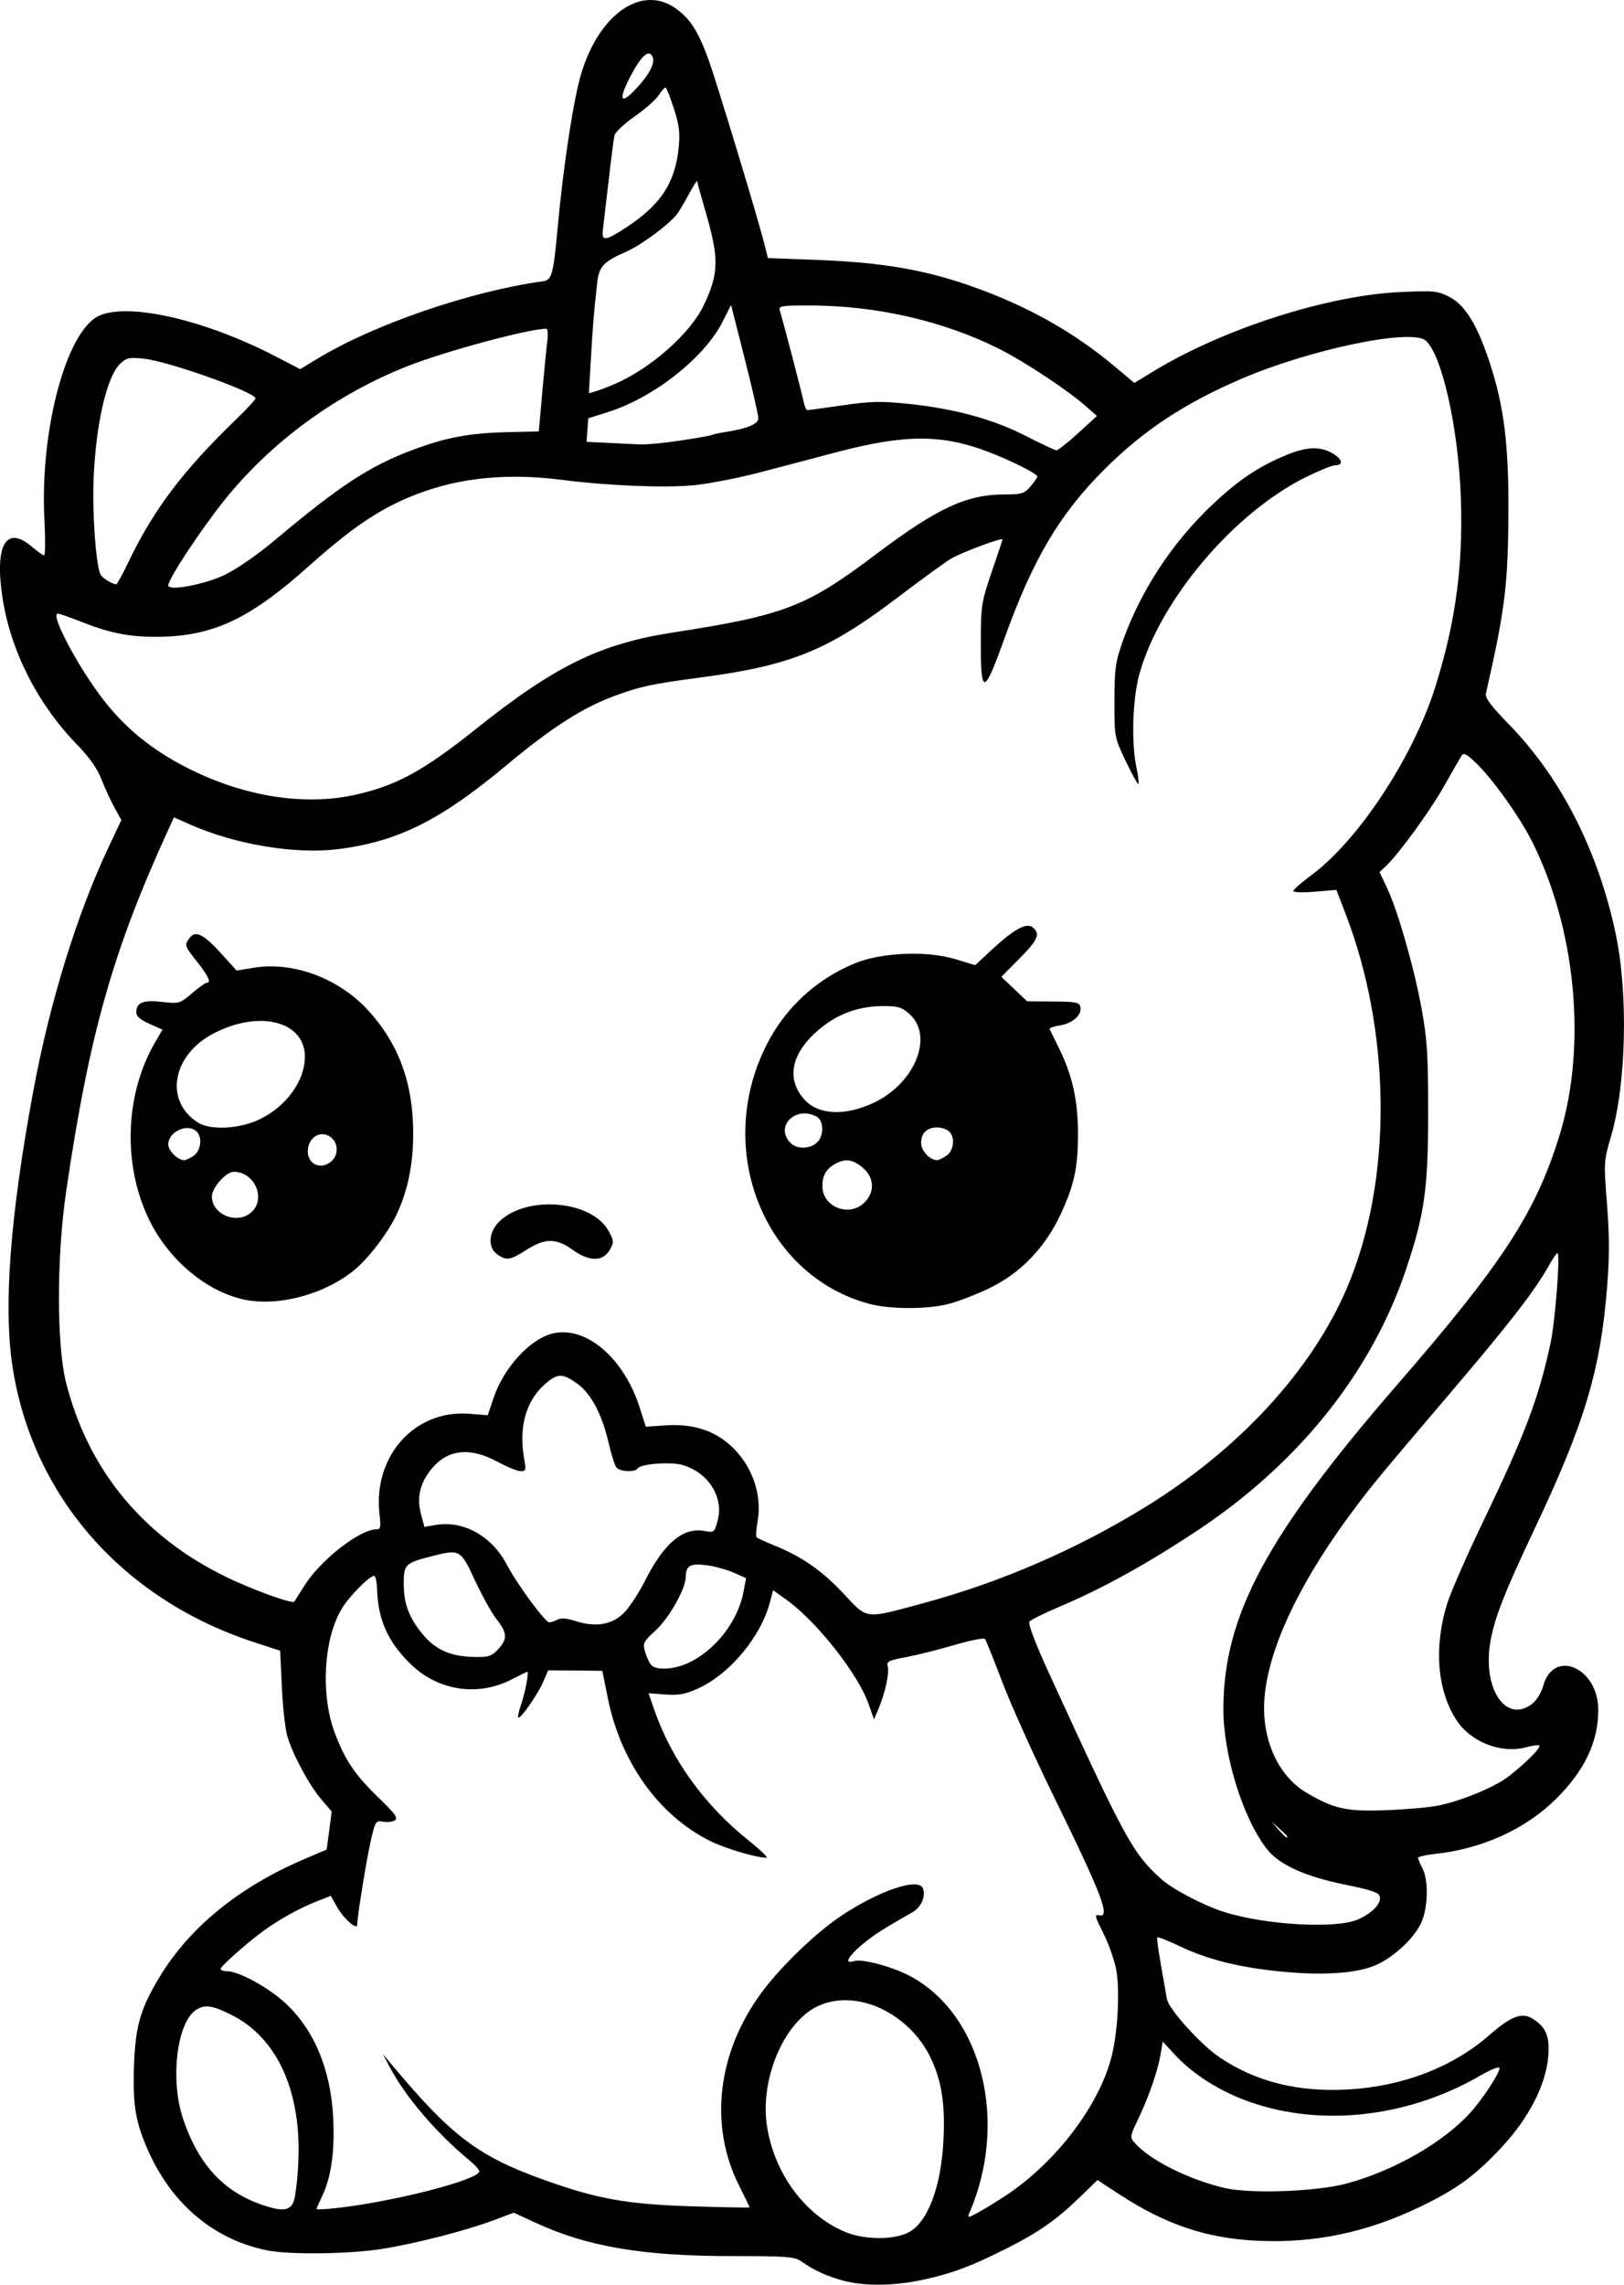 <?xml version="1.0" encoding="UTF-8" standalone="no"?>
<!-- Created with Inkscape (http://www.inkscape.org/) -->

<svg
   width="147.831mm"
   height="207.942mm"
   viewBox="0 0 147.831 207.942"
   version="1.1"
   id="svg1"
   xml:space="preserve"
   xmlns="http://www.w3.org/2000/svg"
   xmlns:svg="http://www.w3.org/2000/svg"><defs
     id="defs1" /><g
     id="layer1"
     transform="translate(-186.233,-527.294)"><path
       style="fill:#000000"
       d="m 262.997,734.868 c -1.484,-0.4 -2.665,-0.94 -3.806,-1.742 -0.632,-0.444 -1.264,-0.494 -6.316,-0.494 -8.137,0 -13.171,-0.854 -17.897,-3.038 l -1.976,-0.913 -1.768,0.666 c -2.518,0.949 -7.152,2.143 -10.203,2.629 -2.951,0.47 -8.337,0.547 -10.402,0.147 -4.752,-0.919 -8.608,-4.073 -10.788,-8.824 -1.261,-2.748 -1.541,-4.339 -1.409,-8.008 0.13,-3.615 0.58,-5.169 2.342,-8.086 2.728,-4.515 7.275,-8.207 13.214,-10.729 l 1.984,-0.843 0.228,-1.731 0.228,-1.731 -0.936,-1.093 c -1.121,-1.31 -2.65,-4.16 -3.115,-5.807 -0.185,-0.655 -0.404,-2.663 -0.488,-4.463 l -0.151,-3.273 -2.312,-0.753 c -12.009,-3.91 -20.248,-13.291 -22.054,-25.113 -0.835,-5.468 -0.22,-13.663 1.878,-25.003 1.501,-8.116 3.987,-16.172 6.877,-22.289 l 1.156,-2.446 -0.625,-1.126 c -0.344,-0.619 -0.879,-1.781 -1.189,-2.581 -0.385,-0.992 -1.097,-2.003 -2.238,-3.175 -3.546,-3.645 -5.994,-8.443 -6.75,-13.229 -0.771,-4.885 0.285,-6.79 2.645,-4.773 0.504,0.431 1.007,0.788 1.119,0.794 0.111,0.006 0.126,-1.448 0.033,-3.23 -0.408,-7.778 1.786,-16.487 4.633,-18.385 2.338,-1.559 9.658,0.002 16.381,3.492 l 2.267,1.177 1.532,-0.93 c 5.176,-3.144 13.925,-6.151 20.587,-7.076 0.793,-0.11 0.93,-0.621 1.326,-4.935 0.519,-5.66 1.452,-11.728 2.157,-14.023 1.669,-5.438 5.547,-8.07 8.617,-5.846 1.265,0.917 1.955,1.973 2.865,4.391 0.679,1.804 4.514,14.423 5.153,16.959 l 0.34,1.349 4.563,0.172 c 5.801,0.219 9.706,0.888 13.983,2.396 5.086,1.794 9.301,4.162 13.108,7.365 l 1.702,1.432 1.737,-1.058 c 6.363,-3.876 15.867,-6.923 22.507,-7.216 3.105,-0.137 3.379,-0.108 4.482,0.472 1.43,0.752 2.554,2.63 3.695,6.174 1.214,3.77 1.646,7.227 1.63,13.025 -0.02,6.936 -0.292,9.172 -2.05,16.873 -0.089,0.39 0.466,1.131 2.112,2.819 4.742,4.861 8.144,11.557 9.723,19.142 1.13,5.428 0.936,13.596 -0.435,18.304 -0.67,2.3 -0.675,2.388 -0.375,6.196 0.224,2.848 0.228,4.815 0.015,7.484 -0.613,7.678 -2.031,12.412 -6.631,22.131 -2.73,5.769 -3.642,8.106 -4.006,10.26 -0.724,4.292 1.453,7.467 3.835,5.592 0.38,-0.299 0.816,-1.009 0.969,-1.578 0.937,-3.481 5.033,-1.704 5.023,2.179 -0.008,2.879 -1.236,5.473 -3.805,8.036 -2.785,2.779 -6.744,4.584 -11.074,5.048 -0.837,0.09 -1.521,0.252 -1.521,0.36 0,0.108 0.178,0.538 0.395,0.955 0.587,1.125 0.511,3.667 -0.151,5.034 -0.715,1.478 -2.734,3.27 -4.37,3.881 -1.78,0.664 -4.694,0.83 -8.342,0.474 -3.791,-0.37 -6.647,-1.081 -9.199,-2.291 -1.076,-0.51 -2.005,-0.879 -2.065,-0.82 -0.089,0.089 0.152,1.652 0.866,5.608 0.168,0.93 3.083,4.16 4.79,5.308 3.316,2.23 7.134,3.184 11.716,2.926 4.946,-0.278 9.499,-2.026 12.808,-4.916 2.035,-1.777 3.026,-2.148 4.011,-1.503 1.211,0.793 1.532,1.594 1.383,3.448 -0.203,2.53 -1.781,5.602 -4.217,8.21 -2.461,2.636 -4.086,3.823 -7.436,5.436 -4.88,2.349 -9.671,3.345 -14.874,3.093 -4.574,-0.222 -8.297,-1.475 -12.458,-4.191 l -2.04,-1.331 -1.615,1.564 c -2.121,2.055 -3.762,3.204 -6.649,4.655 -3.236,1.626 -4.89,2.249 -7.533,2.835 -2.644,0.587 -5.4,0.625 -7.347,0.101 z m 5.882,-4.364 c 1.781,-0.875 3.023,-4.116 3.239,-8.455 0.158,-3.161 -0.155,-5.26 -1.087,-7.294 -1.943,-4.243 -6.886,-6.55 -10.396,-4.852 -3.068,1.485 -5.243,6.66 -4.583,10.908 0.669,4.309 3.454,8.083 7.097,9.615 1.716,0.722 4.346,0.757 5.73,0.077 z m 9.061,-3.482 c 4.484,-3.019 8.333,-8.105 9.471,-12.513 0.571,-2.212 0.779,-6.037 0.431,-7.938 -0.16,-0.873 -0.69,-2.375 -1.179,-3.337 -0.755,-1.487 -0.815,-1.731 -0.402,-1.623 1.104,0.289 0.324,-1.769 -4.088,-10.782 -1.816,-3.711 -3.934,-8.414 -4.705,-10.451 -0.772,-2.037 -1.482,-3.8 -1.579,-3.917 -0.097,-0.117 -1.354,0.135 -2.795,0.559 -1.44,0.424 -3.426,0.921 -4.412,1.104 -1.519,0.281 -1.771,0.404 -1.646,0.799 0.178,0.562 -0.207,2.392 -0.806,3.824 l -0.435,1.042 -0.485,-1.377 c -0.98,-2.784 -4.706,-7.517 -7.492,-9.517 l -1.208,-0.868 -0.301,1.132 c -0.826,3.106 -3.64,6.485 -6.485,7.788 -1.203,0.551 -1.779,0.66 -3.019,0.57 l -1.532,-0.111 0.505,1.47 c 1.564,4.548 4.58,8.723 8.642,11.964 1.065,0.849 1.779,1.542 1.587,1.54 -0.962,-0.011 -3.836,-0.873 -5.193,-1.558 -4.648,-2.346 -8.076,-7.153 -9.251,-12.972 l -0.502,-2.487 -2.462,-0.022 -2.462,-0.022 -0.462,1.059 c -0.512,1.174 -2.082,3.422 -2.263,3.241 -0.064,-0.064 0.046,-0.581 0.244,-1.149 0.367,-1.057 0.744,-3.018 0.58,-3.018 -0.05,0 -0.69,0.311 -1.422,0.691 -3.043,1.579 -6.657,1.05 -9.141,-1.336 -2.097,-2.015 -3.021,-4.041 -3.114,-6.829 -0.023,-0.691 -0.142,-1.257 -0.263,-1.257 -0.444,0 -2.327,1.918 -2.984,3.039 -1.641,2.8 -1.905,7.806 -0.594,11.281 0.932,2.471 1.834,3.802 3.98,5.87 1.499,1.445 1.793,1.853 1.482,2.058 -0.213,0.141 -0.698,0.199 -1.078,0.13 -0.663,-0.121 -0.709,-0.049 -1.127,1.779 -0.388,1.695 -1.225,6.887 -1.225,7.597 0,0.53 -1.231,-0.543 -1.814,-1.581 l -0.591,-1.052 -1.349,0.532 c -1.483,0.584 -3.277,1.578 -4.723,2.616 -1.438,1.032 -3.958,3.261 -3.958,3.501 0,0.118 0.268,0.214 0.595,0.214 1.041,3.7e-4 3.72,1.457 5.247,2.854 2.647,2.421 4.176,6.042 4.403,10.428 0.16,3.09 -0.174,5.472 -1.011,7.206 -0.277,0.573 -0.503,1.091 -0.503,1.15 0,0.06 0.744,0.03 1.654,-0.065 5.158,-0.541 13.163,-2.587 13.163,-3.364 0,-0.139 -0.387,-0.572 -0.86,-0.962 -3.003,-2.474 -5.841,-5.785 -7.262,-8.471 l -0.655,-1.237 0.883,1.055 c 5.402,6.455 7.819,8.269 13.915,10.443 4.775,1.703 7.445,2.174 13.36,2.361 2.874,0.09 5.226,0.132 5.226,0.092 -2.1e-4,-0.04 -0.427,-0.919 -0.948,-1.954 -2.77,-5.501 -2.002,-12.127 2.041,-17.601 1.745,-2.362 4.9,-5.406 7.201,-6.947 3.478,-2.329 7.093,-3.551 7.485,-2.529 0.282,0.734 -0.181,1.751 -1,2.2 -0.447,0.245 -1.508,0.862 -2.357,1.371 -2.481,1.487 -4.427,3.528 -2.901,3.044 0.73,-0.232 3.519,0.525 5.129,1.392 6.538,3.519 8.95,13.295 5.328,21.595 -0.185,0.424 -0.024,0.387 1.081,-0.248 0.714,-0.41 1.8,-1.084 2.412,-1.496 z m -64.977,0.65 c 0.157,-0.4 0.347,-1.978 0.422,-3.506 0.32,-6.487 -1.893,-11.394 -6.082,-13.487 -1.79,-0.894 -2.467,-0.98 -3.274,-0.415 -1.708,1.196 -2.308,6.335 -1.147,9.824 1.378,4.141 3.643,6.634 7.136,7.854 1.87,0.653 2.609,0.585 2.944,-0.27 z m 95.857,-1.646 c 4.3,-1.165 8.762,-3.714 11.221,-6.41 1.128,-1.237 2.69,-3.611 2.69,-4.089 0,-0.194 -0.735,0.094 -1.786,0.7 -6.834,3.94 -15.054,4.731 -21.705,2.089 -2.373,-0.943 -4.572,-2.398 -6.058,-4.01 l -1.105,-1.199 -0.184,1.088 c -0.262,1.553 -1.061,3.886 -2.014,5.881 -0.81,1.696 -0.815,1.729 -0.323,2.285 1.37,1.549 4.937,3.328 8.172,4.077 2.361,0.547 8.379,0.323 11.092,-0.412 z m 1.079,-24.053 c 1.282,-0.589 2.063,-1.414 1.94,-2.051 -0.072,-0.374 -0.721,-0.6 -3.132,-1.09 -3.666,-0.746 -6.005,-1.804 -7.133,-3.228 -2.165,-2.733 -3.978,-8.531 -3.978,-12.718 0,-8.525 3.919,-15.837 15.881,-29.628 9.63,-11.102 12.601,-15.685 14.753,-22.754 2.464,-8.095 1.452,-18.689 -2.545,-26.638 -1.161,-2.309 -3.671,-5.802 -5.195,-7.229 -0.822,-0.769 -1.03,-0.859 -1.234,-0.529 -0.134,0.218 -0.851,1.468 -1.593,2.778 -1.284,2.268 -4.149,6.193 -5.31,7.275 l -0.543,0.506 0.673,1.42 c 0.997,2.106 2.491,7.326 3.165,11.059 0.506,2.802 0.593,4.205 0.589,9.505 -0.004,6.855 -0.331,9.159 -2.006,14.155 -3.146,9.38 -9.769,17.67 -19.016,23.798 -4.59,3.042 -8.55,5.23 -12.529,6.921 -1.472,0.625 -2.712,1.246 -2.756,1.379 -0.093,0.278 0.573,2.013 1.795,4.679 6.962,15.184 7.59,16.34 10.183,18.707 0.991,0.905 3.782,2.381 5.647,2.986 3.801,1.234 10.368,1.604 12.345,0.696 z m -6.482,-7.526 c 0,-0.047 -0.327,-0.375 -0.728,-0.728 l -0.728,-0.641 0.641,0.728 c 0.6,0.68 0.814,0.849 0.814,0.641 z m 13.758,-2.819 c 1.726,-0.361 3.908,-1.187 5.556,-2.104 1.231,-0.684 3.863,-3.122 3.627,-3.359 -0.074,-0.074 -0.615,-0.004 -1.202,0.154 -2.302,0.62 -5.088,-0.486 -6.387,-2.535 -1.723,-2.717 -2.018,-6.613 -0.797,-10.551 0.316,-1.019 1.805,-4.412 3.309,-7.541 3.774,-7.85 5.04,-11.202 6.093,-16.14 0.43,-2.015 0.907,-8.202 0.632,-8.202 -0.083,0 -0.433,0.506 -0.779,1.124 -1.299,2.322 -3.506,5.175 -8.953,11.574 -6.24,7.33 -7.082,8.347 -8.665,10.452 -5.36,7.13 -8.309,13.616 -8.309,18.276 0,3.344 1.489,6.291 3.888,7.697 2.508,1.47 3.596,1.707 7.224,1.576 1.819,-0.066 3.962,-0.257 4.763,-0.424 z m -68.333,-12.961 c 2.468,-1.12 4.571,-3.81 5.071,-6.485 l 0.234,-1.252 -1.162,-0.514 c -0.639,-0.283 -1.769,-0.586 -2.51,-0.674 -1.438,-0.17 -1.814,0.059 -1.822,1.111 -0.008,1.042 -1.518,3.71 -2.726,4.819 -1.127,1.035 -1.198,1.175 -0.977,1.944 0.131,0.456 0.376,0.996 0.546,1.2 0.433,0.522 2.025,0.451 3.347,-0.149 z m -17.27,-1.263 c 0.873,-0.942 0.848,-1.491 -0.127,-2.722 -0.44,-0.555 -1.329,-2.15 -1.976,-3.544 -1.337,-2.881 -1.338,-2.882 -4.232,-2.128 -2.078,0.541 -2.254,0.725 -2.254,2.364 0,1.741 0.38,2.884 1.426,4.285 1.3,1.741 2.691,2.407 5.112,2.447 1.178,0.019 1.476,-0.083 2.051,-0.702 z m 11.419,-3.274 c 0.501,-0.486 1.393,-1.839 1.981,-3.007 1.71,-3.395 3.459,-4.85 5.393,-4.487 0.871,0.163 0.903,0.138 1.198,-0.956 0.567,-2.104 -0.839,-4.344 -3.164,-5.041 -1.093,-0.327 -3.862,-0.12 -4.127,0.31 -0.224,0.362 -1.599,0.3 -1.92,-0.087 -0.152,-0.183 -0.467,-1.165 -0.701,-2.183 -0.608,-2.651 -1.592,-4.522 -2.86,-5.441 -1.347,-0.976 -1.806,-0.971 -2.947,0.031 -1.773,1.557 -2.426,3.991 -1.869,6.963 0.158,0.843 0.116,0.963 -0.341,0.963 -0.287,0 -1.223,-0.379 -2.08,-0.842 -2.747,-1.484 -4.874,-1.119 -6.381,1.095 -0.781,1.147 -0.975,2.329 -0.608,3.695 l 0.302,1.121 1.05,-0.177 c 2.52,-0.426 5.099,1.023 6.462,3.63 0.915,1.749 3.481,5.237 3.853,5.237 0.154,0 0.49,-0.112 0.747,-0.25 0.313,-0.167 0.853,-0.125 1.636,0.128 1.811,0.586 3.291,0.348 4.375,-0.702 z m 27.353,-0.94 c 7.001,-1.893 13.891,-4.881 20.167,-8.745 8.509,-5.239 15.121,-12.422 18.325,-19.906 4.149,-9.694 4.098,-23.149 -0.131,-34.114 l -0.824,-2.137 -1.967,0.166 c -1.111,0.094 -1.959,0.063 -1.949,-0.071 0.01,-0.131 0.754,-0.782 1.654,-1.448 4.307,-3.19 9.313,-10.817 11.3,-17.218 1.838,-5.92 2.512,-10.965 2.292,-17.154 -0.226,-6.348 -1.734,-13.053 -3.213,-14.28 -1.33,-1.104 -10.484,0.798 -16.723,3.474 -5.191,2.227 -8.885,4.659 -12.445,8.197 -4.144,4.117 -6.577,8.227 -9.198,15.541 -1.851,5.163 -2.134,5.167 -2.116,0.03 0.011,-3.108 0.07,-3.48 0.992,-6.174 0.539,-1.576 0.981,-2.909 0.981,-2.961 0,-0.211 -3.813,1.22 -4.717,1.77 -0.534,0.325 -2.757,1.944 -4.94,3.598 -6.281,4.759 -9.638,6.114 -17.838,7.199 -4.363,0.577 -5.413,0.799 -7.694,1.628 -3.011,1.094 -5.772,2.861 -10.074,6.448 -5.912,4.929 -9.82,6.869 -15.194,7.544 -3.914,0.491 -9.353,-0.409 -13.473,-2.231 l -1.493,-0.66 -0.629,1.378 c -4.97,10.895 -7.114,18.532 -9.191,32.731 -0.859,5.872 -0.863,13.907 -0.009,17.297 1.997,7.931 6.957,13.987 14.476,17.677 2.393,1.174 6.143,2.538 6.314,2.296 0.037,-0.053 0.46,-0.722 0.94,-1.486 1.446,-2.304 5.023,-5.093 6.533,-5.093 0.376,0 0.419,-0.2 0.284,-1.334 -0.628,-5.305 3.181,-9.583 8.177,-9.182 l 1.67,0.134 0.537,-1.591 c 0.948,-2.809 3.413,-5.449 5.487,-5.878 2.998,-0.62 6.365,2.288 7.797,6.735 l 0.573,1.779 1.766,-0.126 c 2.376,-0.17 4.337,0.417 5.853,1.752 2.011,1.77 2.999,4.485 2.55,7.011 -0.125,0.706 -0.164,1.348 -0.085,1.427 0.079,0.079 0.807,0.413 1.618,0.743 2.515,1.022 4.332,2.288 6.3,4.389 2.219,2.369 1.844,2.326 7.318,0.845 z m -4.985,-27.227 c -9.6,-2.583 -14.153,-14.052 -9.354,-23.559 1.703,-3.374 4.52,-5.978 8.04,-7.431 2.409,-0.995 6.553,-1.17 9.134,-0.386 l 1.824,0.554 1.515,-1.41 c 2.008,-1.868 3.164,-2.498 3.727,-2.03 0.71,0.589 0.476,1.134 -1.222,2.847 l -1.639,1.654 1.176,1.114 1.176,1.114 2.376,0.017 c 2.081,0.015 2.388,0.077 2.471,0.5 0.142,0.725 -0.707,1.489 -1.859,1.673 -0.563,0.09 -0.99,0.237 -0.948,0.327 0.042,0.09 0.46,0.947 0.929,1.906 1.148,2.347 1.652,4.648 1.657,7.57 0.005,3.102 -0.339,4.717 -1.568,7.365 -1.412,3.042 -3.655,5.377 -6.474,6.738 -1.177,0.568 -2.85,1.217 -3.717,1.442 -1.945,0.504 -5.359,0.501 -7.245,-0.006 z m -0.427,-9.23 c 0.956,-0.956 0.887,-2.278 -0.165,-3.163 -0.889,-0.748 -1.555,-0.851 -2.444,-0.377 -0.863,0.46 -1.222,1.048 -1.231,2.019 -0.019,1.94 2.445,2.916 3.84,1.521 z m 7.47,-4.26 c 0.687,-0.481 0.794,-1.734 0.19,-2.235 -0.219,-0.182 -0.695,-0.33 -1.058,-0.33 -0.914,0 -1.455,0.523 -1.455,1.406 0,0.716 0.792,1.57 1.455,1.57 0.154,0 0.544,-0.185 0.867,-0.412 z m -11.649,-1.362 c 0.507,-0.681 0.409,-1.87 -0.181,-2.186 -1.93,-1.033 -3.855,0.915 -2.371,2.4 0.646,0.646 1.995,0.533 2.552,-0.214 z m 5.014,-3.448 c 3.759,-1.772 5.491,-6.062 3.259,-8.074 -0.685,-0.617 -1.04,-0.728 -2.342,-0.728 -2.087,0 -3.888,0.59 -5.462,1.788 -2.89,2.201 -3.558,4.714 -1.783,6.701 1.276,1.428 3.705,1.548 6.328,0.312 z m -57.838,17.785 c -3.28,-0.921 -6.405,-3.657 -8.092,-7.085 -2.465,-5.007 -2.25,-11.484 0.539,-16.243 l 0.653,-1.114 -1.194,-0.528 c -0.822,-0.363 -1.194,-0.688 -1.194,-1.04 0,-0.899 0.62,-1.152 2.347,-0.956 1.558,0.176 1.619,0.159 2.714,-0.778 0.616,-0.527 1.218,-0.959 1.337,-0.959 0.447,0 0.186,-0.584 -0.841,-1.884 -1.186,-1.5 -1.196,-1.531 -0.707,-2.199 0.525,-0.718 1.282,-0.344 2.882,1.423 l 1.398,1.543 1.587,-0.258 c 3.572,-0.58 7.714,0.964 10.373,3.867 2.783,3.039 4.1,6.602 4.114,11.133 0.009,2.756 -0.432,5.04 -1.393,7.212 -0.85,1.921 -2.838,4.494 -4.312,5.581 -2.987,2.202 -7.17,3.137 -10.21,2.284 z m 1.213,-7.846 c 1.331,-1.25 0.251,-3.658 -1.64,-3.658 -0.69,0 -1.981,1.461 -1.981,2.241 0,1.685 2.355,2.607 3.621,1.417 z m 7.272,-4.625 c 0.594,-0.537 0.626,-1.499 0.068,-2.057 -0.898,-0.898 -2.23,-0.195 -2.23,1.177 0,1.201 1.247,1.708 2.162,0.879 z m -12.54,-0.503 c 0.648,-0.454 0.797,-1.655 0.271,-2.181 -0.813,-0.813 -2.593,-0.014 -2.593,1.164 0,0.579 0.866,1.429 1.455,1.429 0.154,0 0.544,-0.185 0.867,-0.412 z m 5.974,-3.298 c 2.429,-1.15 4.139,-3.504 4.139,-5.698 0,-3.227 -4.116,-4.292 -8.28,-2.143 -3.809,1.966 -4.556,6.171 -1.446,8.132 1.14,0.719 3.742,0.584 5.587,-0.29 z m 21.66,12.294 c -0.915,-0.641 -0.804,-2.085 0.235,-3.055 2.532,-2.366 8.341,-1.847 9.869,0.882 0.511,0.912 0.522,1.042 0.148,1.72 -0.618,1.117 -1.862,1.132 -3.383,0.04 -1.521,-1.092 -2.532,-1.091 -4.241,0.006 -1.452,0.932 -1.802,0.986 -2.628,0.408 z M 288.71,596.571 c -1.034,-2.181 -1.035,-2.188 -1.029,-5.491 0.005,-2.946 0.088,-3.539 0.754,-5.424 1.617,-4.575 4.496,-8.967 8.128,-12.402 2.399,-2.268 4.247,-3.509 6.775,-4.549 1.884,-0.775 3.117,-0.806 4.26,-0.11 0.872,0.531 0.932,1.053 0.123,1.053 -0.235,0 -1.389,0.471 -2.564,1.048 -6.6,3.237 -13.365,11.237 -15.219,17.997 -0.614,2.24 -0.733,6.235 -0.252,8.477 0.16,0.745 0.239,1.406 0.175,1.469 -0.063,0.063 -0.581,-0.868 -1.15,-2.069 z m -70.356,3.105 c 3.85,-0.812 6.342,-2.154 11.196,-6.03 7.178,-5.732 11.303,-7.754 17.908,-8.778 10.215,-1.584 12.153,-2.33 18.515,-7.127 5.58,-4.208 8.247,-5.446 11.731,-5.446 1.534,0 1.771,-0.074 2.333,-0.728 0.344,-0.4 0.626,-0.804 0.626,-0.898 4.8e-4,-0.251 -2.377,-1.451 -4.43,-2.236 -4.257,-1.628 -7.607,-1.625 -13.826,0.012 -1.819,0.479 -4.925,1.296 -6.902,1.817 -1.977,0.521 -4.716,1.058 -6.085,1.195 -2.605,0.26 -7.854,0.048 -12.015,-0.485 -4.903,-0.628 -9.175,-0.224 -13.063,1.235 -3.326,1.248 -5.887,2.94 -9.956,6.577 -5.494,4.911 -8.829,6.459 -13.944,6.47 -2.468,0.006 -4.22,-0.344 -6.767,-1.351 -1.059,-0.419 -2.039,-0.761 -2.179,-0.761 -0.75,0 1.936,5.038 4.255,7.982 2.109,2.677 4.649,4.672 8.041,6.314 4.898,2.371 10.122,3.174 14.562,2.238 z m -11.642,-20.072 c 1.079,-0.517 2.987,-1.842 4.573,-3.174 5.88,-4.943 8.606,-6.725 12.519,-8.188 3.079,-1.151 5.133,-1.533 8.702,-1.617 l 2.775,-0.066 0.314,-3.548 c 0.173,-1.952 0.38,-4.054 0.461,-4.673 0.081,-0.618 0.039,-1.124 -0.093,-1.124 -1.601,0 -9.25,2.065 -12.677,3.422 -6.495,2.572 -12.394,6.897 -16.63,12.19 -2.182,2.727 -5.103,7.162 -5.103,7.748 0,0.547 3.281,-0.069 5.159,-0.969 z m -8.852,-1.024 c 2.325,-4.872 4.971,-8.389 9.882,-13.134 0.961,-0.929 1.748,-1.781 1.748,-1.894 0,-0.555 -7.91,-3.372 -10.128,-3.608 -1.354,-0.144 -1.603,-0.093 -2.174,0.443 -1.227,1.152 -2.217,5.407 -2.432,10.452 -0.13,3.055 0.183,7.604 0.599,8.687 0.123,0.321 0.997,0.897 1.447,0.953 0.079,0.01 0.555,-0.844 1.058,-1.898 z m 86.507,-11.853 1.72,-1.576 -1.058,-0.929 c -1.624,-1.426 -5.568,-4.032 -7.791,-5.15 -5.131,-2.579 -11.237,-3.976 -17.381,-3.976 -2.522,0 -2.764,0.043 -2.636,0.463 0.321,1.056 1.979,7.408 2.142,8.202 0.097,0.473 0.256,0.861 0.354,0.862 0.098,10e-4 1.547,-0.196 3.22,-0.438 2.58,-0.373 3.49,-0.393 5.987,-0.134 4.192,0.435 7.718,1.398 10.682,2.916 1.382,0.708 2.633,1.298 2.778,1.311 0.146,0.013 1.038,-0.686 1.984,-1.552 z m -36.212,0.667 c 1.473,-0.221 2.752,-0.448 2.843,-0.503 0.09,-0.055 0.64,-0.176 1.222,-0.268 2.075,-0.328 3.044,-0.734 3.044,-1.274 0,-0.281 -0.559,-2.713 -1.241,-5.405 l -1.241,-4.894 -0.78,1.544 c -1.636,3.237 -6.25,6.881 -10.36,8.181 l -1.856,0.587 -0.081,1.073 -0.081,1.073 1.933,0.092 c 1.063,0.05 2.38,0.115 2.927,0.144 0.547,0.029 2.199,-0.128 3.672,-0.35 z m -5.965,-5.149 c 3.31,-1.429 6.921,-4.634 8.129,-7.216 1.378,-2.943 1.387,-4.205 0.065,-8.735 -0.372,-1.276 -0.683,-2.407 -0.69,-2.514 -0.007,-0.107 -0.334,0.409 -0.728,1.146 -0.393,0.737 -0.894,1.578 -1.112,1.868 -0.659,0.875 -3.23,2.79 -4.498,3.35 -2.213,0.977 -2.593,1.377 -2.762,2.906 -0.316,2.863 -0.384,3.676 -0.568,6.819 l -0.189,3.225 0.635,-0.191 c 0.349,-0.105 1.121,-0.401 1.716,-0.658 z m 1.06,-14.259 c 3.112,-2.04 4.431,-4.039 4.755,-7.202 0.145,-1.416 0.066,-2.071 -0.436,-3.63 -0.337,-1.046 -0.678,-1.902 -0.759,-1.901 -0.081,4.2e-4 -0.368,0.332 -0.64,0.738 -0.272,0.405 -1.256,1.268 -2.187,1.917 -0.931,0.649 -1.748,1.419 -1.815,1.71 -0.067,0.291 -0.305,2.137 -0.53,4.101 -0.225,1.965 -0.458,3.959 -0.519,4.432 -0.146,1.133 0.191,1.107 2.13,-0.165 z m 1.149,-12.91 c 1.194,-1.357 1.576,-2.34 1.094,-2.82 -0.353,-0.352 -1.001,0.327 -1.846,1.938 -1.24,2.362 -0.901,2.76 0.752,0.882 z"
       id="path1" /></g></svg>

